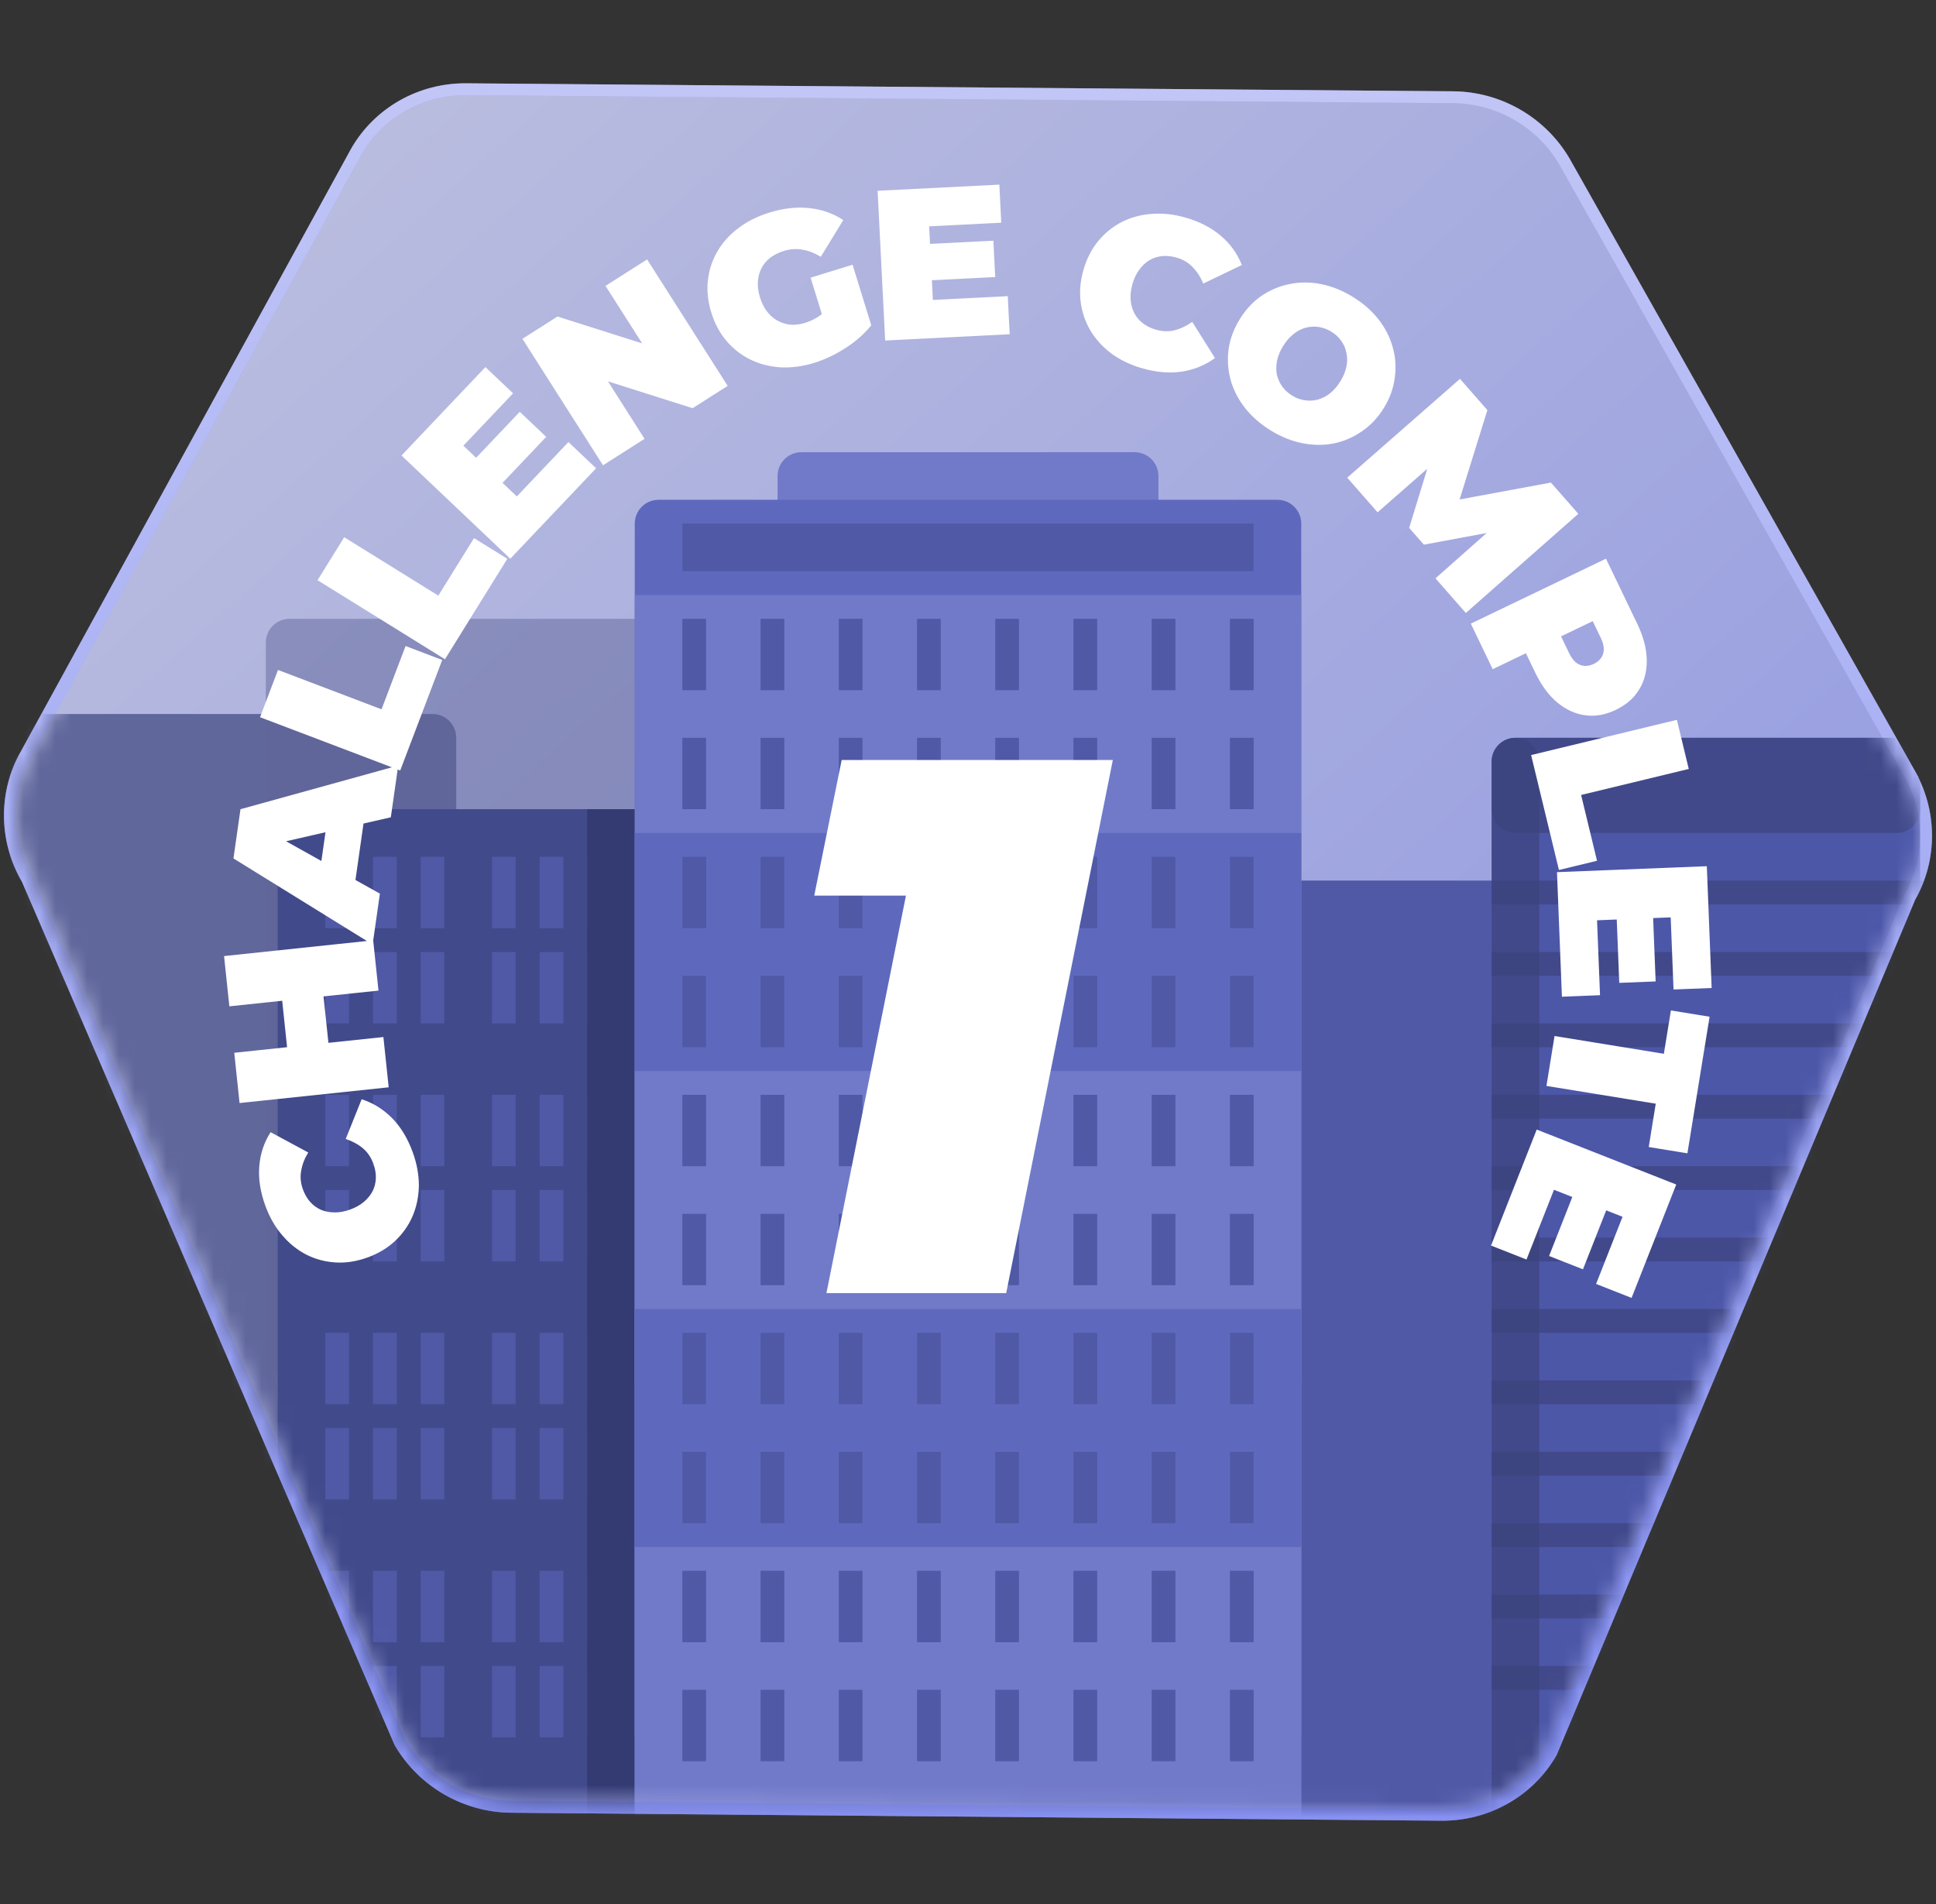 <svg width="122" height="120" viewBox="0 0 122 120" fill="none" xmlns="http://www.w3.org/2000/svg">
<rect x="0" y="0" width="122" height="120" fill="#333333" stroke="none"/>
<path d="M91.578 6.129L91.847 6.136C94.613 6.252 97.159 7.767 98.571 10.158L98.575 10.165L120.264 48.627H120.263C121.713 51.087 121.747 54.101 120.347 56.544L97.768 110.42L97.758 110.442L97.746 110.463C96.33 112.912 93.687 114.401 90.816 114.375L32.213 113.871C29.343 113.845 26.678 112.31 25.22 109.842L25.207 109.821L25.198 109.799L1.726 55.42C0.283 52.958 0.255 49.944 1.662 47.504L22.459 9.545L22.463 9.537C23.879 7.088 26.522 5.599 29.393 5.625L91.578 6.129Z" fill="url(#paint0_linear_2970_12150)"/>
<path d="M91.578 6.129L91.847 6.136C94.613 6.252 97.159 7.767 98.571 10.158L98.575 10.165L120.264 48.627H120.263C121.713 51.087 121.747 54.101 120.347 56.544L97.768 110.42L97.758 110.442L97.746 110.463C96.33 112.912 93.687 114.401 90.816 114.375L32.213 113.871C29.343 113.845 26.678 112.31 25.22 109.842L25.207 109.821L25.198 109.799L1.726 55.42C0.283 52.958 0.255 49.944 1.662 47.504L22.459 9.545L22.463 9.537C23.879 7.088 26.522 5.599 29.393 5.625L91.578 6.129Z" stroke="#939BE8" stroke-width="0.75"/>
<path d="M91.578 6.129L91.847 6.136C94.613 6.252 97.159 7.767 98.571 10.158L98.575 10.165L120.264 48.627H120.263C121.713 51.087 121.747 54.101 120.347 56.544L97.768 110.42L97.758 110.442L97.746 110.463C96.33 112.912 93.687 114.401 90.816 114.375L32.213 113.871C29.343 113.845 26.678 112.31 25.22 109.842L25.207 109.821L25.198 109.799L1.726 55.42C0.283 52.958 0.255 49.944 1.662 47.504L22.459 9.545L22.463 9.537C23.879 7.088 26.522 5.599 29.393 5.625L91.578 6.129Z" stroke="url(#paint1_linear_2970_12150)" stroke-opacity="0.6" stroke-width="0.75"/>
<mask id="mask0_2970_12150" style="mask-type:alpha" maskUnits="userSpaceOnUse" x="1" y="6" width="120" height="108">
<path d="M22.788 9.725C24.134 7.395 26.651 5.975 29.389 6L91.575 6.504C94.313 6.529 96.857 7.995 98.249 10.349L119.937 48.812C121.328 51.166 121.356 54.052 120.009 56.382L97.421 110.275C96.075 112.605 93.558 114.025 90.82 114L32.216 113.496C29.478 113.471 26.934 112.005 25.542 109.651L2.063 55.254C0.672 52.899 0.644 50.014 1.991 47.684L22.788 9.725Z" fill="url(#paint2_linear_2970_12150)"/>
</mask>
<g mask="url(#mask0_2970_12150)">
<path d="M-5.75 46.5C-5.75 45.672 -5.078 45 -4.25 45H27.25C28.078 45 28.75 45.672 28.75 46.5V97.5C28.75 98.328 28.078 99 27.25 99H-4.25C-5.078 99 -5.75 98.328 -5.75 97.5V46.5Z" fill="#60679B"/>
<path d="M16.75 40.5C16.75 39.672 17.422 39 18.25 39H43.75C44.578 39 45.25 39.672 45.25 40.5V124.5C45.25 125.328 44.578 126 43.75 126H18.25C17.422 126 16.75 125.328 16.75 124.5V40.5Z" fill="#60679B" fill-opacity="0.5"/>
<path d="M79.75 57C79.75 56.172 80.422 55.5 81.25 55.5H96.25C97.078 55.5 97.75 56.172 97.75 57V115.5C97.75 116.328 97.078 117 96.25 117H81.25C80.422 117 79.75 116.328 79.75 115.5V57Z" fill="#5059A6"/>
<path d="M121 48C121 47.172 120.328 46.5 119.5 46.5H95.5C94.672 46.5 94 47.172 94 48V115.5C94 116.328 94.672 117 95.5 117H119.5C120.328 117 121 116.328 121 115.5V48Z" fill="#4C57A8"/>
<path d="M128.5 106.5H94V105H128.5V106.5Z" fill="#3D447E" fill-opacity="0.7"/>
<path d="M128.5 102H94V100.5H128.5V102Z" fill="#3D447E" fill-opacity="0.7"/>
<path d="M128.5 97.5H94V96H128.5V97.5Z" fill="#3D447E" fill-opacity="0.7"/>
<path d="M128.5 93H94V91.5H128.5V93Z" fill="#3D447E" fill-opacity="0.7"/>
<path d="M128.5 88.5H94V87H128.5V88.5Z" fill="#3D447E" fill-opacity="0.7"/>
<path d="M128.5 84H94V82.5H128.5V84Z" fill="#3D447E" fill-opacity="0.7"/>
<path d="M128.5 79.5H94V78H128.5V79.5Z" fill="#3D447E" fill-opacity="0.7"/>
<path d="M128.5 75H94V73.5H128.5V75Z" fill="#3D447E" fill-opacity="0.7"/>
<path d="M128.5 70.5H94V69H128.5V70.5Z" fill="#3D447E" fill-opacity="0.7"/>
<path d="M128.5 66H94V64.5H128.5V66Z" fill="#3D447E" fill-opacity="0.7"/>
<path d="M128.5 61.5H94V60H128.5V61.5Z" fill="#3D447E" fill-opacity="0.7"/>
<path d="M128.5 57H94V55.5H128.5V57Z" fill="#3D447E" fill-opacity="0.7"/>
<path d="M119.5 46.5C120.328 46.5 121 47.172 121 48V51C121 51.828 120.328 52.5 119.5 52.5H95.5C94.672 52.5 94 51.828 94 51V48C94 47.172 94.672 46.5 95.5 46.5H119.5Z" fill="#3D447E" fill-opacity="0.7"/>
<path d="M94 48C94 47.172 94.672 46.5 95.5 46.5C96.328 46.5 97 47.172 97 48V117C97 117.828 96.328 118.5 95.5 118.5C94.672 118.5 94 117.828 94 117V48Z" fill="#3D447E" fill-opacity="0.7"/>
<path d="M44.5 52.5C44.5 51.672 43.828 51 43 51H19C18.172 51 17.5 51.672 17.5 52.5V120C17.5 120.828 18.172 121.5 19 121.5H43C43.828 121.5 44.5 120.828 44.5 120V52.5Z" fill="#414A8B"/>
<path d="M21.994 109.5H20.5V105H21.994V109.5Z" fill="#5059A6"/>
<path d="M25 109.5H23.506V105H25V109.5Z" fill="#5059A6"/>
<path d="M28 109.5H26.506V105H28V109.5Z" fill="#5059A6"/>
<path d="M32.494 109.5H31V105H32.494V109.5Z" fill="#5059A6"/>
<path d="M35.5 109.5H34.006V105H35.5V109.5Z" fill="#5059A6"/>
<path d="M38.5 109.5H37.006V105H38.5V109.5Z" fill="#5059A6"/>
<path d="M21.994 103.5H20.5V99H21.994V103.5Z" fill="#5059A6"/>
<path d="M25 103.5H23.506V99H25V103.5Z" fill="#5059A6"/>
<path d="M28 103.5H26.506V99H28V103.5Z" fill="#5059A6"/>
<path d="M32.494 103.5H31V99H32.494V103.5Z" fill="#5059A6"/>
<path d="M35.5 103.5H34.006V99H35.5V103.5Z" fill="#5059A6"/>
<path d="M38.5 103.5H37.006V99H38.5V103.5Z" fill="#5059A6"/>
<path d="M21.994 94.5H20.5V90H21.994V94.5Z" fill="#5059A6"/>
<path d="M25 94.5H23.506V90H25V94.5Z" fill="#5059A6"/>
<path d="M28 94.5H26.506V90H28V94.5Z" fill="#5059A6"/>
<path d="M32.494 94.5H31V90H32.494V94.5Z" fill="#5059A6"/>
<path d="M35.5 94.5H34.006V90H35.5V94.5Z" fill="#5059A6"/>
<path d="M38.5 94.5H37.006V90H38.5V94.5Z" fill="#5059A6"/>
<path d="M21.994 88.5H20.5V84H21.994V88.5Z" fill="#5059A6"/>
<path d="M25 88.5H23.506V84H25V88.5Z" fill="#5059A6"/>
<path d="M28 88.5H26.506V84H28V88.5Z" fill="#5059A6"/>
<path d="M32.494 88.5H31V84H32.494V88.5Z" fill="#5059A6"/>
<path d="M35.5 88.5H34.006V84H35.5V88.5Z" fill="#5059A6"/>
<path d="M38.5 88.5H37.006V84H38.5V88.5Z" fill="#5059A6"/>
<path d="M21.994 79.5H20.5V75H21.994V79.5Z" fill="#5059A6"/>
<path d="M25 79.5H23.506V75H25V79.5Z" fill="#5059A6"/>
<path d="M28 79.5H26.506V75H28V79.5Z" fill="#5059A6"/>
<path d="M32.494 79.5H31V75H32.494V79.5Z" fill="#5059A6"/>
<path d="M35.5 79.5H34.006V75H35.5V79.5Z" fill="#5059A6"/>
<path d="M38.5 79.5H37.006V75H38.5V79.5Z" fill="#5059A6"/>
<path d="M21.994 73.5H20.5V69H21.994V73.5Z" fill="#5059A6"/>
<path d="M25 73.5H23.506V69H25V73.5Z" fill="#5059A6"/>
<path d="M28 73.5H26.506V69H28V73.5Z" fill="#5059A6"/>
<path d="M32.494 73.5H31V69H32.494V73.5Z" fill="#5059A6"/>
<path d="M35.5 73.5H34.006V69H35.5V73.5Z" fill="#5059A6"/>
<path d="M38.5 73.5H37.006V69H38.5V73.5Z" fill="#5059A6"/>
<path d="M21.994 64.5H20.5V60H21.994V64.5Z" fill="#5059A6"/>
<path d="M25 64.5H23.506V60H25V64.5Z" fill="#5059A6"/>
<path d="M28 64.5H26.506V60H28V64.5Z" fill="#5059A6"/>
<path d="M32.494 64.5H31V60H32.494V64.5Z" fill="#5059A6"/>
<path d="M35.5 64.5H34.006V60H35.5V64.5Z" fill="#5059A6"/>
<path d="M38.5 64.5H37.006V60H38.5V64.5Z" fill="#5059A6"/>
<path d="M21.994 58.5H20.5V54H21.994V58.5Z" fill="#5059A6"/>
<path d="M25 58.5H23.506V54H25V58.5Z" fill="#5059A6"/>
<path d="M28 58.5H26.506V54H28V58.5Z" fill="#5059A6"/>
<path d="M32.494 58.5H31V54H32.494V58.5Z" fill="#5059A6"/>
<path d="M35.5 58.5H34.006V54H35.5V58.5Z" fill="#5059A6"/>
<path d="M38.5 58.5H37.006V54H38.5V58.5Z" fill="#5059A6"/>
<path d="M44.5 51H37V121.5H44.5V51Z" fill="#343B73"/>
<path d="M49 30C49 29.172 49.672 28.5 50.5 28.5H71.5C72.328 28.5 73 29.172 73 30V97.5C73 98.328 72.328 99 71.5 99H50.5C49.672 99 49 98.328 49 97.5V30Z" fill="#717AC9"/>
<path d="M40 33C40 32.172 40.672 31.5 41.5 31.5L80.5 31.5C81.328 31.5 82 32.172 82 33V87C82 87.828 81.328 88.5 80.5 88.5H41.5C40.672 88.5 40 87.828 40 87V33Z" fill="#5E69BE"/>
<path d="M40 37.5H82V109.5H40V37.5Z" fill="#717AC9"/>
<path d="M40 52.5L82 52.5V109.5H40V52.5Z" fill="#5E69BE"/>
<path d="M40 67.5L82 67.5V115.5H40V67.5Z" fill="#717AC9"/>
<path d="M40 82.5L82 82.5V141H40V82.5Z" fill="#5E69BE"/>
<path d="M40 97.5L82 97.5V145.5H40V97.5Z" fill="#717AC9"/>
<path d="M44.494 111H43V106.5H44.494V111Z" fill="#5059A6"/>
<path d="M49.423 111H47.929V106.5H49.423V111Z" fill="#5059A6"/>
<path d="M54.352 111H52.858V106.5H54.352V111Z" fill="#5059A6"/>
<path d="M59.282 111H57.789V106.5H59.282V111Z" fill="#5059A6"/>
<path d="M64.211 111H62.718V106.5H64.211V111Z" fill="#5059A6"/>
<path d="M69.142 111H67.647V106.5H69.142V111Z" fill="#5059A6"/>
<path d="M74.071 111H72.577V106.5H74.071V111Z" fill="#5059A6"/>
<path d="M79 111H77.506V106.5H79V111Z" fill="#5059A6"/>
<path d="M44.494 103.5H43V99H44.494V103.5Z" fill="#5059A6"/>
<path d="M49.423 103.5H47.929V99H49.423V103.5Z" fill="#5059A6"/>
<path d="M54.352 103.5H52.858V99H54.352V103.5Z" fill="#5059A6"/>
<path d="M59.282 103.5H57.789V99H59.282V103.5Z" fill="#5059A6"/>
<path d="M64.211 103.5H62.718V99H64.211V103.5Z" fill="#5059A6"/>
<path d="M69.142 103.5H67.647V99H69.142V103.5Z" fill="#5059A6"/>
<path d="M74.071 103.5H72.577V99H74.071V103.5Z" fill="#5059A6"/>
<path d="M79 103.5H77.506V99H79V103.5Z" fill="#5059A6"/>
<path d="M44.494 96H43V91.5H44.494V96Z" fill="#5059A6"/>
<path d="M49.423 96H47.929V91.5H49.423V96Z" fill="#5059A6"/>
<path d="M54.352 96H52.858V91.5H54.352V96Z" fill="#5059A6"/>
<path d="M59.282 96H57.789V91.5H59.282V96Z" fill="#5059A6"/>
<path d="M64.211 96H62.718V91.5H64.211V96Z" fill="#5059A6"/>
<path d="M69.142 96H67.647V91.5H69.142V96Z" fill="#5059A6"/>
<path d="M74.071 96H72.577V91.5H74.071V96Z" fill="#5059A6"/>
<path d="M79 96H77.506V91.5H79V96Z" fill="#5059A6"/>
<path d="M44.494 88.5H43V84H44.494V88.5Z" fill="#5059A6"/>
<path d="M49.423 88.5H47.929V84H49.423V88.5Z" fill="#5059A6"/>
<path d="M54.352 88.5H52.858V84H54.352V88.5Z" fill="#5059A6"/>
<path d="M59.282 88.5H57.789V84H59.282V88.5Z" fill="#5059A6"/>
<path d="M64.211 88.5H62.718V84H64.211V88.5Z" fill="#5059A6"/>
<path d="M69.142 88.5H67.647V84H69.142V88.5Z" fill="#5059A6"/>
<path d="M74.071 88.5H72.577V84H74.071V88.5Z" fill="#5059A6"/>
<path d="M79 88.5H77.506V84H79V88.5Z" fill="#5059A6"/>
<path d="M44.494 81H43V76.5H44.494V81Z" fill="#5059A6"/>
<path d="M49.423 81H47.929V76.5H49.423V81Z" fill="#5059A6"/>
<path d="M54.352 81H52.858V76.5H54.352V81Z" fill="#5059A6"/>
<path d="M59.282 81H57.789V76.5H59.282V81Z" fill="#5059A6"/>
<path d="M64.211 81H62.718V76.5H64.211V81Z" fill="#5059A6"/>
<path d="M69.142 81H67.647V76.5H69.142V81Z" fill="#5059A6"/>
<path d="M74.071 81H72.577V76.5H74.071V81Z" fill="#5059A6"/>
<path d="M79 81H77.506V76.5H79V81Z" fill="#5059A6"/>
<path d="M44.494 73.5H43V69H44.494V73.5Z" fill="#5059A6"/>
<path d="M49.423 73.5H47.929V69H49.423V73.5Z" fill="#5059A6"/>
<path d="M54.352 73.5H52.858V69H54.352V73.5Z" fill="#5059A6"/>
<path d="M59.282 73.5H57.789V69H59.282V73.5Z" fill="#5059A6"/>
<path d="M64.211 73.5H62.718V69H64.211V73.5Z" fill="#5059A6"/>
<path d="M69.142 73.5H67.647V69H69.142V73.5Z" fill="#5059A6"/>
<path d="M74.071 73.5H72.577V69H74.071V73.5Z" fill="#5059A6"/>
<path d="M79 73.5H77.506V69H79V73.5Z" fill="#5059A6"/>
<path d="M44.494 66H43V61.5H44.494V66Z" fill="#5059A6"/>
<path d="M49.423 66H47.929V61.5H49.423V66Z" fill="#5059A6"/>
<path d="M54.352 66H52.858V61.5H54.352V66Z" fill="#5059A6"/>
<path d="M59.282 66H57.789V61.5H59.282V66Z" fill="#5059A6"/>
<path d="M64.211 66H62.718V61.5H64.211V66Z" fill="#5059A6"/>
<path d="M69.142 66H67.647V61.5H69.142V66Z" fill="#5059A6"/>
<path d="M74.071 66H72.577V61.5H74.071V66Z" fill="#5059A6"/>
<path d="M79 66H77.506V61.5H79V66Z" fill="#5059A6"/>
<path d="M49.423 58.5H47.929V54H49.423V58.5Z" fill="#5059A6"/>
<path d="M54.352 58.5H52.858V54H54.352V58.5Z" fill="#5059A6"/>
<path d="M59.282 58.5H57.789V54H59.282V58.5Z" fill="#5059A6"/>
<path d="M64.211 58.5H62.718V54H64.211V58.5Z" fill="#5059A6"/>
<path d="M69.142 58.5H67.647V54H69.142V58.5Z" fill="#5059A6"/>
<path d="M74.071 58.5H72.577V54H74.071V58.5Z" fill="#5059A6"/>
<path d="M79 58.5H77.506V54H79V58.5Z" fill="#5059A6"/>
<path d="M44.494 51H43V46.5H44.494V51Z" fill="#5059A6"/>
<path d="M49.423 51H47.929V46.5H49.423V51Z" fill="#5059A6"/>
<path d="M54.352 51H52.858V46.5H54.352V51Z" fill="#5059A6"/>
<path d="M59.282 51H57.789V46.5H59.282V51Z" fill="#5059A6"/>
<path d="M64.211 51H62.718V46.5H64.211V51Z" fill="#5059A6"/>
<path d="M69.142 51H67.647V46.5H69.142V51Z" fill="#5059A6"/>
<path d="M74.071 51H72.577V46.5H74.071V51Z" fill="#5059A6"/>
<path d="M79 51H77.506V46.5H79V51Z" fill="#5059A6"/>
<path d="M44.494 43.5H43V39H44.494V43.5Z" fill="#5059A6"/>
<path d="M49.423 43.5H47.929V39H49.423V43.5Z" fill="#5059A6"/>
<path d="M54.352 43.5H52.858V39H54.352V43.5Z" fill="#5059A6"/>
<path d="M59.282 43.5H57.789V39H59.282V43.5Z" fill="#5059A6"/>
<path d="M64.211 43.5H62.718V39H64.211V43.5Z" fill="#5059A6"/>
<path d="M69.142 43.5H67.647V39H69.142V43.5Z" fill="#5059A6"/>
<path d="M74.071 43.5H72.577V39H74.071V43.5Z" fill="#5059A6"/>
<path d="M79 43.5H77.506V39H79V43.5Z" fill="#5059A6"/>
<path d="M79 36H43V33H79V36Z" fill="#5059A6"/>
<path d="M44.5 58.5H43V54H44.5V58.5Z" fill="#5059A6"/>
</g>
<path d="M26.01 72.622C26.267 73.333 26.396 74.033 26.396 74.722C26.385 75.405 26.254 76.046 26.001 76.645C25.746 77.235 25.379 77.756 24.901 78.206C24.423 78.657 23.841 79.006 23.155 79.254C22.47 79.502 21.799 79.606 21.143 79.566C20.488 79.526 19.873 79.361 19.299 79.071C18.722 78.772 18.215 78.363 17.777 77.841C17.328 77.315 16.975 76.696 16.718 75.985C16.402 75.114 16.276 74.288 16.338 73.51C16.398 72.722 16.636 72.004 17.052 71.356L19.425 72.636C19.19 73.018 19.042 73.402 18.98 73.788C18.907 74.168 18.943 74.558 19.087 74.955C19.2 75.269 19.354 75.534 19.547 75.751C19.741 75.968 19.968 76.134 20.23 76.25C20.489 76.357 20.777 76.411 21.093 76.412C21.4 76.415 21.723 76.356 22.062 76.233C22.4 76.111 22.691 75.948 22.933 75.746C23.168 75.546 23.35 75.322 23.48 75.074C23.607 74.817 23.676 74.544 23.685 74.253C23.695 73.962 23.643 73.66 23.53 73.347C23.386 72.95 23.168 72.626 22.877 72.377C22.575 72.123 22.211 71.925 21.786 71.782L22.79 69.279C23.516 69.514 24.158 69.913 24.716 70.477C25.263 71.035 25.694 71.751 26.01 72.622ZM14.453 63.424L14.119 60.256L23.517 59.264L23.851 62.432L14.453 63.424ZM24.16 65.359L24.494 68.527L15.096 69.519L14.762 66.351L24.16 65.359ZM20.364 62.583L20.719 65.939L18.114 66.214L17.76 62.858L20.364 62.583ZM23.481 59.529L14.711 54.102L15.154 51.001L25.094 48.249L24.628 51.51L16.338 53.407L16.514 52.177L23.94 56.321L23.481 59.529ZM22.199 56.863L20.041 55.736L20.657 51.433L23.043 50.956L22.199 56.863ZM25.22 48.559L16.387 45.202L17.518 42.223L24.043 44.703L25.558 40.715L27.868 41.593L25.22 48.559ZM28.041 41.549L20.011 36.567L21.691 33.86L27.622 37.539L29.871 33.914L31.97 35.216L28.041 41.549ZM29.854 29.009L32.754 25.954L34.419 27.533L31.519 30.589L29.854 29.009ZM32.569 31.287L35.821 27.86L37.564 29.514L32.156 35.213L25.301 28.708L30.589 23.136L32.332 24.79L29.2 28.09L32.569 31.287ZM38 29.325L32.922 21.355L35.131 19.948L42.274 22.216L41.249 22.869L38.159 18.019L40.778 16.35L45.856 24.32L43.647 25.727L36.503 23.46L37.528 22.807L40.618 27.657L38 29.325ZM51.324 22.864C50.593 23.09 49.883 23.186 49.195 23.153C48.513 23.11 47.879 22.947 47.293 22.666C46.716 22.383 46.214 21.991 45.786 21.492C45.359 20.993 45.038 20.395 44.824 19.698C44.609 19.002 44.537 18.327 44.609 17.674C44.681 17.02 44.879 16.413 45.205 15.851C45.531 15.289 45.969 14.801 46.52 14.386C47.076 13.96 47.728 13.632 48.476 13.401C49.371 13.125 50.212 13.03 51.002 13.117C51.8 13.2 52.513 13.451 53.141 13.87L51.722 16.186C51.338 15.947 50.953 15.797 50.567 15.737C50.187 15.666 49.795 15.693 49.391 15.817C49.055 15.921 48.766 16.067 48.523 16.255C48.288 16.44 48.106 16.661 47.978 16.917C47.85 17.173 47.777 17.455 47.758 17.762C47.74 18.069 47.785 18.399 47.894 18.751C47.997 19.087 48.145 19.381 48.335 19.632C48.523 19.876 48.742 20.067 48.993 20.207C49.243 20.346 49.514 20.432 49.807 20.464C50.105 20.485 50.418 20.445 50.745 20.345C51.089 20.238 51.407 20.079 51.699 19.866C51.989 19.645 52.275 19.336 52.557 18.938L54.904 20.503C54.468 21.042 53.928 21.52 53.283 21.935C52.639 22.35 51.986 22.66 51.324 22.864ZM52.14 20.931L51.082 17.5L53.727 16.684L54.904 20.503L52.14 20.931ZM58.393 15.383L62.599 15.17L62.715 17.462L58.509 17.674L58.393 15.383ZM58.787 18.904L63.506 18.666L63.627 21.066L55.78 21.462L55.303 12.024L62.975 11.636L63.096 14.036L58.553 14.266L58.787 18.904ZM71.968 23.209C71.242 22.999 70.6 22.692 70.042 22.288C69.495 21.877 69.054 21.394 68.718 20.838C68.39 20.285 68.185 19.682 68.101 19.03C68.017 18.379 68.076 17.703 68.278 17.002C68.48 16.302 68.79 15.698 69.208 15.191C69.626 14.684 70.121 14.283 70.693 13.989C71.273 13.698 71.903 13.528 72.582 13.48C73.272 13.426 73.98 13.504 74.706 13.713C75.597 13.97 76.339 14.353 76.933 14.861C77.534 15.372 77.976 15.986 78.256 16.704L75.825 17.872C75.655 17.457 75.431 17.112 75.155 16.835C74.89 16.553 74.554 16.353 74.147 16.236C73.828 16.144 73.523 16.112 73.234 16.141C72.944 16.17 72.676 16.256 72.428 16.401C72.189 16.547 71.977 16.748 71.791 17.003C71.607 17.25 71.465 17.547 71.366 17.892C71.266 18.238 71.227 18.569 71.248 18.884C71.272 19.191 71.346 19.47 71.471 19.721C71.603 19.975 71.785 20.191 72.014 20.37C72.244 20.548 72.518 20.684 72.838 20.776C73.245 20.893 73.634 20.907 74.007 20.818C74.39 20.722 74.764 20.545 75.13 20.285L76.565 22.567C75.948 23.017 75.248 23.302 74.464 23.422C73.691 23.537 72.859 23.465 71.968 23.209ZM80.075 27.129C79.424 26.728 78.882 26.253 78.449 25.702C78.024 25.155 77.724 24.569 77.549 23.944C77.378 23.311 77.335 22.667 77.421 22.012C77.514 21.361 77.747 20.733 78.119 20.127C78.496 19.514 78.951 19.023 79.485 18.653C80.031 18.281 80.622 18.032 81.259 17.905C81.901 17.772 82.562 17.771 83.241 17.903C83.928 18.04 84.598 18.309 85.249 18.71C85.909 19.115 86.451 19.591 86.876 20.137C87.301 20.683 87.599 21.273 87.769 21.906C87.945 22.532 87.986 23.17 87.892 23.82C87.811 24.467 87.583 25.098 87.206 25.711C86.833 26.317 86.374 26.806 85.829 27.178C85.29 27.556 84.701 27.811 84.058 27.945C83.421 28.071 82.763 28.067 82.084 27.935C81.404 27.803 80.735 27.534 80.075 27.129ZM81.425 24.932C81.678 25.088 81.941 25.185 82.212 25.225C82.491 25.27 82.763 25.257 83.027 25.188C83.304 25.115 83.564 24.984 83.807 24.795C84.055 24.599 84.275 24.343 84.468 24.029C84.661 23.715 84.787 23.407 84.846 23.105C84.91 22.795 84.909 22.504 84.844 22.232C84.791 21.956 84.682 21.704 84.516 21.476C84.358 21.252 84.152 21.062 83.899 20.907C83.646 20.751 83.38 20.651 83.101 20.606C82.83 20.566 82.556 20.583 82.279 20.655C82.014 20.725 81.758 20.858 81.511 21.055C81.268 21.244 81.05 21.495 80.857 21.81C80.663 22.124 80.535 22.436 80.472 22.746C80.413 23.047 80.41 23.336 80.462 23.611C80.527 23.884 80.639 24.132 80.797 24.356C80.963 24.584 81.172 24.777 81.425 24.932ZM84.897 30.105L92.004 23.877L93.73 25.846L91.582 32.755L90.674 31.72L97.734 30.415L99.461 32.384L92.372 38.633L90.459 36.451L94.258 33.084L94.561 33.43L89.728 34.327L88.802 33.271L90.254 28.516L90.627 28.942L86.81 32.288L84.897 30.105ZM92.685 39.304L101.203 35.211L103.173 39.312C103.555 40.107 103.755 40.855 103.772 41.556C103.793 42.264 103.636 42.894 103.301 43.444C102.975 43.991 102.483 44.422 101.826 44.737C101.169 45.053 100.525 45.168 99.894 45.081C99.263 44.995 98.674 44.724 98.126 44.268C97.589 43.817 97.13 43.194 96.748 42.399L95.544 39.892L97.387 40.58L94.065 42.176L92.685 39.304ZM97.07 40.732L97.758 38.828L98.875 41.153C99.066 41.55 99.296 41.799 99.564 41.9C99.836 42.009 100.126 41.989 100.434 41.841C100.742 41.693 100.939 41.479 101.024 41.198C101.113 40.926 101.062 40.591 100.871 40.194L99.754 37.87L101.67 38.522L97.07 40.732ZM96.486 47.587L105.672 45.367L106.42 48.463L99.636 50.103L100.639 54.25L98.238 54.831L96.486 47.587ZM104.166 57.645L104.333 61.854L102.04 61.945L101.873 57.736L104.166 57.645ZM100.64 58.001L100.828 62.722L98.427 62.818L98.115 54.967L107.558 54.592L107.862 62.268L105.461 62.363L105.281 57.817L100.64 58.001ZM97.962 65.295L104.851 66.414L105.295 63.683L107.733 64.079L106.335 72.687L103.897 72.291L104.34 69.559L97.451 68.44L97.962 65.295ZM101.297 76.08L99.753 79.999L97.618 79.158L99.161 75.239L101.297 76.08ZM97.927 74.985L96.195 79.381L93.959 78.5L96.839 71.19L105.631 74.654L102.816 81.801L100.58 80.92L102.247 76.687L97.927 74.985Z" fill="white"/>
<path d="M52.079 81.5L57.983 51.98L61.919 56.444H51.311L53.039 47.9H70.127L63.407 81.5H52.079Z" fill="white"/>
<defs>
<linearGradient id="paint0_linear_2970_12150" x1="1.405" y1="6.528" x2="108.436" y2="125.095" gradientUnits="userSpaceOnUse">
<stop stop-color="#BEC1DE"/>
<stop offset="1" stop-color="#8A92E2"/>
</linearGradient>
<linearGradient id="paint1_linear_2970_12150" x1="61" y1="6" x2="61" y2="114" gradientUnits="userSpaceOnUse">
<stop stop-color="#DFE2FF"/>
<stop offset="1" stop-color="#7F8BF7"/>
</linearGradient>
<linearGradient id="paint2_linear_2970_12150" x1="-1.687" y1="6" x2="87.954" y2="139.724" gradientUnits="userSpaceOnUse">
<stop stop-color="#8CCFFF"/>
<stop offset="1" stop-color="#199FFF"/>
</linearGradient>
</defs>
</svg>
